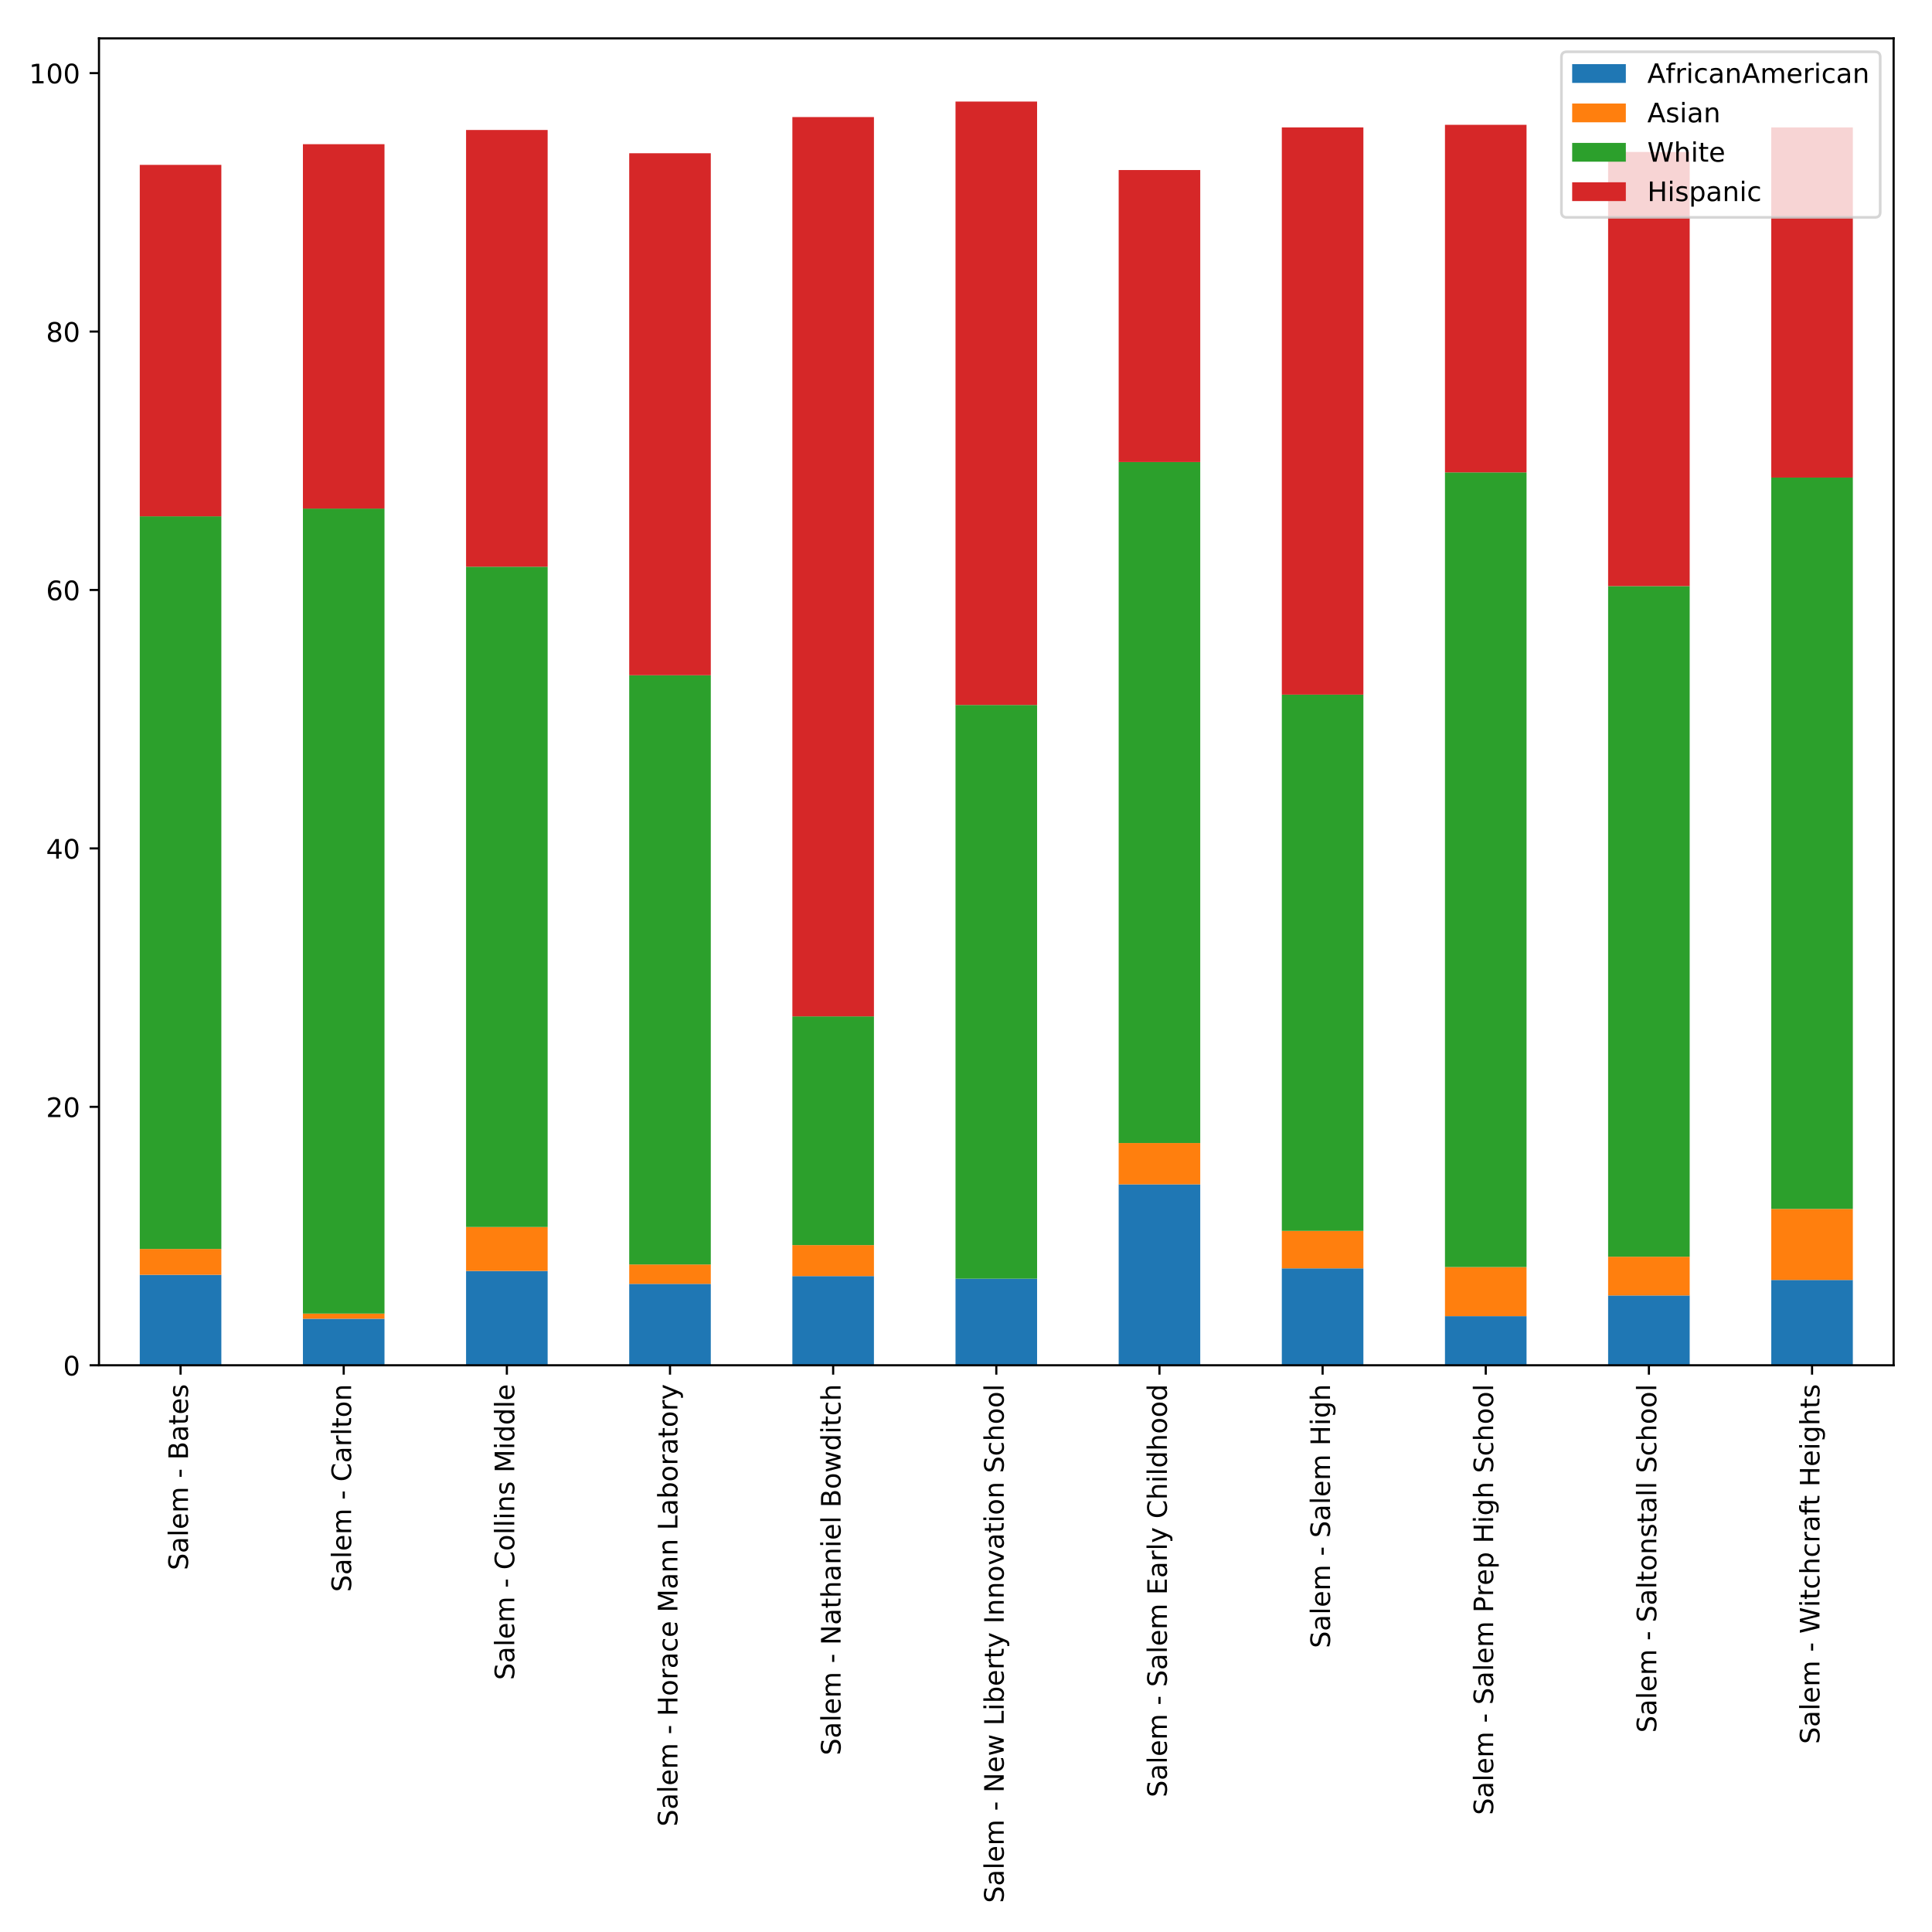 <?xml version="1.0" encoding="utf-8" standalone="no"?>
<!DOCTYPE svg PUBLIC "-//W3C//DTD SVG 1.1//EN"
  "http://www.w3.org/Graphics/SVG/1.1/DTD/svg11.dtd">
<!-- Created with matplotlib (http://matplotlib.org/) -->
<svg height="720pt" version="1.1" viewBox="0 0 720 720" width="720pt" xmlns="http://www.w3.org/2000/svg" xmlns:xlink="http://www.w3.org/1999/xlink">
 <defs>
  <style type="text/css">
*{stroke-linecap:butt;stroke-linejoin:round;}
  </style>
 </defs>
 <g id="figure_1">
  <g id="patch_1">
   <path d="M 0 720 
L 720 720 
L 720 0 
L 0 0 
z
" style="fill:#ffffff;"/>
  </g>
  <g id="axes_1">
   <g id="patch_2">
    <path d="M 36.888 508.794 
L 705.7 508.794 
L 705.7 14.3 
L 36.888 14.3 
z
" style="fill:#ffffff;"/>
   </g>
   <g id="patch_3">
    <path clip-path="url(#p15138d3e57)" d="M 52.088 508.794 
L 82.488 508.794 
L 82.488 475.086 
L 52.088 475.086 
z
" style="fill:#1f77b4;"/>
   </g>
   <g id="patch_4">
    <path clip-path="url(#p15138d3e57)" d="M 112.889 508.794 
L 143.289 508.794 
L 143.289 491.458 
L 112.889 491.458 
z
" style="fill:#1f77b4;"/>
   </g>
   <g id="patch_5">
    <path clip-path="url(#p15138d3e57)" d="M 173.69 508.794 
L 204.091 508.794 
L 204.091 473.641 
L 173.69 473.641 
z
" style="fill:#1f77b4;"/>
   </g>
   <g id="patch_6">
    <path clip-path="url(#p15138d3e57)" d="M 234.491 508.794 
L 264.892 508.794 
L 264.892 478.457 
L 234.491 478.457 
z
" style="fill:#1f77b4;"/>
   </g>
   <g id="patch_7">
    <path clip-path="url(#p15138d3e57)" d="M 295.292 508.794 
L 325.693 508.794 
L 325.693 475.567 
L 295.292 475.567 
z
" style="fill:#1f77b4;"/>
   </g>
   <g id="patch_8">
    <path clip-path="url(#p15138d3e57)" d="M 356.093 508.794 
L 386.494 508.794 
L 386.494 476.531 
L 356.093 476.531 
z
" style="fill:#1f77b4;"/>
   </g>
   <g id="patch_9">
    <path clip-path="url(#p15138d3e57)" d="M 416.895 508.794 
L 447.295 508.794 
L 447.295 441.378 
L 416.895 441.378 
z
" style="fill:#1f77b4;"/>
   </g>
   <g id="patch_10">
    <path clip-path="url(#p15138d3e57)" d="M 477.696 508.794 
L 508.096 508.794 
L 508.096 472.678 
L 477.696 472.678 
z
" style="fill:#1f77b4;"/>
   </g>
   <g id="patch_11">
    <path clip-path="url(#p15138d3e57)" d="M 538.497 508.794 
L 568.897 508.794 
L 568.897 490.495 
L 538.497 490.495 
z
" style="fill:#1f77b4;"/>
   </g>
   <g id="patch_12">
    <path clip-path="url(#p15138d3e57)" d="M 599.298 508.794 
L 629.699 508.794 
L 629.699 482.791 
L 599.298 482.791 
z
" style="fill:#1f77b4;"/>
   </g>
   <g id="patch_13">
    <path clip-path="url(#p15138d3e57)" d="M 660.099 508.794 
L 690.5 508.794 
L 690.5 477.012 
L 660.099 477.012 
z
" style="fill:#1f77b4;"/>
   </g>
   <g id="patch_14">
    <path clip-path="url(#p15138d3e57)" d="M 52.088 475.086 
L 82.488 475.086 
L 82.488 465.455 
L 52.088 465.455 
z
" style="fill:#ff7f0e;"/>
   </g>
   <g id="patch_15">
    <path clip-path="url(#p15138d3e57)" d="M 112.889 491.458 
L 143.289 491.458 
L 143.289 489.532 
L 112.889 489.532 
z
" style="fill:#ff7f0e;"/>
   </g>
   <g id="patch_16">
    <path clip-path="url(#p15138d3e57)" d="M 173.69 473.641 
L 204.091 473.641 
L 204.091 457.269 
L 173.69 457.269 
z
" style="fill:#ff7f0e;"/>
   </g>
   <g id="patch_17">
    <path clip-path="url(#p15138d3e57)" d="M 234.491 478.457 
L 264.892 478.457 
L 264.892 471.234 
L 234.491 471.234 
z
" style="fill:#ff7f0e;"/>
   </g>
   <g id="patch_18">
    <path clip-path="url(#p15138d3e57)" d="M 295.292 475.567 
L 325.693 475.567 
L 325.693 464.011 
L 295.292 464.011 
z
" style="fill:#ff7f0e;"/>
   </g>
   <g id="patch_19">
    <path clip-path="url(#p15138d3e57)" d="M 356.093 508.794 
L 386.494 508.794 
L 386.494 508.794 
L 356.093 508.794 
z
" style="fill:#ff7f0e;"/>
   </g>
   <g id="patch_20">
    <path clip-path="url(#p15138d3e57)" d="M 416.895 441.378 
L 447.295 441.378 
L 447.295 425.969 
L 416.895 425.969 
z
" style="fill:#ff7f0e;"/>
   </g>
   <g id="patch_21">
    <path clip-path="url(#p15138d3e57)" d="M 477.696 472.678 
L 508.096 472.678 
L 508.096 458.714 
L 477.696 458.714 
z
" style="fill:#ff7f0e;"/>
   </g>
   <g id="patch_22">
    <path clip-path="url(#p15138d3e57)" d="M 538.497 490.495 
L 568.897 490.495 
L 568.897 472.197 
L 538.497 472.197 
z
" style="fill:#ff7f0e;"/>
   </g>
   <g id="patch_23">
    <path clip-path="url(#p15138d3e57)" d="M 599.298 482.791 
L 629.699 482.791 
L 629.699 468.344 
L 599.298 468.344 
z
" style="fill:#ff7f0e;"/>
   </g>
   <g id="patch_24">
    <path clip-path="url(#p15138d3e57)" d="M 660.099 477.012 
L 690.5 477.012 
L 690.5 450.527 
L 660.099 450.527 
z
" style="fill:#ff7f0e;"/>
   </g>
   <g id="patch_25">
    <path clip-path="url(#p15138d3e57)" d="M 52.088 465.455 
L 82.488 465.455 
L 82.488 192.422 
L 52.088 192.422 
z
" style="fill:#2ca02c;"/>
   </g>
   <g id="patch_26">
    <path clip-path="url(#p15138d3e57)" d="M 112.889 489.532 
L 143.289 489.532 
L 143.289 189.533 
L 112.889 189.533 
z
" style="fill:#2ca02c;"/>
   </g>
   <g id="patch_27">
    <path clip-path="url(#p15138d3e57)" d="M 173.69 457.269 
L 204.091 457.269 
L 204.091 211.202 
L 173.69 211.202 
z
" style="fill:#2ca02c;"/>
   </g>
   <g id="patch_28">
    <path clip-path="url(#p15138d3e57)" d="M 234.491 471.234 
L 264.892 471.234 
L 264.892 251.651 
L 234.491 251.651 
z
" style="fill:#2ca02c;"/>
   </g>
   <g id="patch_29">
    <path clip-path="url(#p15138d3e57)" d="M 295.292 464.011 
L 325.693 464.011 
L 325.693 378.778 
L 295.292 378.778 
z
" style="fill:#2ca02c;"/>
   </g>
   <g id="patch_30">
    <path clip-path="url(#p15138d3e57)" d="M 356.093 476.531 
L 386.494 476.531 
L 386.494 262.727 
L 356.093 262.727 
z
" style="fill:#2ca02c;"/>
   </g>
   <g id="patch_31">
    <path clip-path="url(#p15138d3e57)" d="M 416.895 425.969 
L 447.295 425.969 
L 447.295 172.197 
L 416.895 172.197 
z
" style="fill:#2ca02c;"/>
   </g>
   <g id="patch_32">
    <path clip-path="url(#p15138d3e57)" d="M 477.696 458.714 
L 508.096 458.714 
L 508.096 258.874 
L 477.696 258.874 
z
" style="fill:#2ca02c;"/>
   </g>
   <g id="patch_33">
    <path clip-path="url(#p15138d3e57)" d="M 538.497 472.197 
L 568.897 472.197 
L 568.897 176.049 
L 538.497 176.049 
z
" style="fill:#2ca02c;"/>
   </g>
   <g id="patch_34">
    <path clip-path="url(#p15138d3e57)" d="M 599.298 468.344 
L 629.699 468.344 
L 629.699 218.425 
L 599.298 218.425 
z
" style="fill:#2ca02c;"/>
   </g>
   <g id="patch_35">
    <path clip-path="url(#p15138d3e57)" d="M 660.099 450.527 
L 690.5 450.527 
L 690.5 177.976 
L 660.099 177.976 
z
" style="fill:#2ca02c;"/>
   </g>
   <g id="patch_36">
    <path clip-path="url(#p15138d3e57)" d="M 52.088 192.422 
L 82.488 192.422 
L 82.488 61.443 
L 52.088 61.443 
z
" style="fill:#d62728;"/>
   </g>
   <g id="patch_37">
    <path clip-path="url(#p15138d3e57)" d="M 112.889 189.533 
L 143.289 189.533 
L 143.289 53.738 
L 112.889 53.738 
z
" style="fill:#d62728;"/>
   </g>
   <g id="patch_38">
    <path clip-path="url(#p15138d3e57)" d="M 173.69 211.202 
L 204.091 211.202 
L 204.091 48.441 
L 173.69 48.441 
z
" style="fill:#d62728;"/>
   </g>
   <g id="patch_39">
    <path clip-path="url(#p15138d3e57)" d="M 234.491 251.651 
L 264.892 251.651 
L 264.892 57.109 
L 234.491 57.109 
z
" style="fill:#d62728;"/>
   </g>
   <g id="patch_40">
    <path clip-path="url(#p15138d3e57)" d="M 295.292 378.778 
L 325.693 378.778 
L 325.693 43.626 
L 295.292 43.626 
z
" style="fill:#d62728;"/>
   </g>
   <g id="patch_41">
    <path clip-path="url(#p15138d3e57)" d="M 356.093 262.727 
L 386.494 262.727 
L 386.494 37.847 
L 356.093 37.847 
z
" style="fill:#d62728;"/>
   </g>
   <g id="patch_42">
    <path clip-path="url(#p15138d3e57)" d="M 416.895 172.197 
L 447.295 172.197 
L 447.295 63.369 
L 416.895 63.369 
z
" style="fill:#d62728;"/>
   </g>
   <g id="patch_43">
    <path clip-path="url(#p15138d3e57)" d="M 477.696 258.874 
L 508.096 258.874 
L 508.096 47.478 
L 477.696 47.478 
z
" style="fill:#d62728;"/>
   </g>
   <g id="patch_44">
    <path clip-path="url(#p15138d3e57)" d="M 538.497 176.049 
L 568.897 176.049 
L 568.897 46.515 
L 538.497 46.515 
z
" style="fill:#d62728;"/>
   </g>
   <g id="patch_45">
    <path clip-path="url(#p15138d3e57)" d="M 599.298 218.425 
L 629.699 218.425 
L 629.699 56.627 
L 599.298 56.627 
z
" style="fill:#d62728;"/>
   </g>
   <g id="patch_46">
    <path clip-path="url(#p15138d3e57)" d="M 660.099 177.976 
L 690.5 177.976 
L 690.5 47.478 
L 660.099 47.478 
z
" style="fill:#d62728;"/>
   </g>
   <g id="matplotlib.axis_1">
    <g id="xtick_1">
     <g id="line2d_1">
      <defs>
       <path d="M 0 0 
L 0 3.5 
" id="m7421454ef9" style="stroke:#000000;stroke-width:0.8;"/>
      </defs>
      <g>
       <use style="stroke:#000000;stroke-width:0.8;" x="67.288" xlink:href="#m7421454ef9" y="508.794"/>
      </g>
     </g>
     <g id="text_1">
      <!-- Salem - Bates -->
      <defs>
       <path d="M 53.516 70.516 
L 53.516 60.891 
Q 47.906 63.578 42.922 64.891 
Q 37.938 66.219 33.297 66.219 
Q 25.25 66.219 20.875 63.094 
Q 16.5 59.969 16.5 54.203 
Q 16.5 49.359 19.406 46.891 
Q 22.312 44.438 30.422 42.922 
L 36.375 41.703 
Q 47.406 39.594 52.656 34.297 
Q 57.906 29 57.906 20.125 
Q 57.906 9.516 50.797 4.047 
Q 43.703 -1.422 29.984 -1.422 
Q 24.812 -1.422 18.969 -0.25 
Q 13.141 0.922 6.891 3.219 
L 6.891 13.375 
Q 12.891 10.016 18.656 8.297 
Q 24.422 6.594 29.984 6.594 
Q 38.422 6.594 43.016 9.906 
Q 47.609 13.234 47.609 19.391 
Q 47.609 24.75 44.312 27.781 
Q 41.016 30.812 33.5 32.328 
L 27.484 33.5 
Q 16.453 35.688 11.516 40.375 
Q 6.594 45.062 6.594 53.422 
Q 6.594 63.094 13.406 68.656 
Q 20.219 74.219 32.172 74.219 
Q 37.312 74.219 42.625 73.281 
Q 47.953 72.359 53.516 70.516 
z
" id="DejaVuSans-53"/>
       <path d="M 34.281 27.484 
Q 23.391 27.484 19.188 25 
Q 14.984 22.516 14.984 16.5 
Q 14.984 11.719 18.141 8.906 
Q 21.297 6.109 26.703 6.109 
Q 34.188 6.109 38.703 11.406 
Q 43.219 16.703 43.219 25.484 
L 43.219 27.484 
z
M 52.203 31.203 
L 52.203 0 
L 43.219 0 
L 43.219 8.297 
Q 40.141 3.328 35.547 0.953 
Q 30.953 -1.422 24.312 -1.422 
Q 15.922 -1.422 10.953 3.297 
Q 6 8.016 6 15.922 
Q 6 25.141 12.172 29.828 
Q 18.359 34.516 30.609 34.516 
L 43.219 34.516 
L 43.219 35.406 
Q 43.219 41.609 39.141 45 
Q 35.062 48.391 27.688 48.391 
Q 23 48.391 18.547 47.266 
Q 14.109 46.141 10.016 43.891 
L 10.016 52.203 
Q 14.938 54.109 19.578 55.047 
Q 24.219 56 28.609 56 
Q 40.484 56 46.344 49.844 
Q 52.203 43.703 52.203 31.203 
z
" id="DejaVuSans-61"/>
       <path d="M 9.422 75.984 
L 18.406 75.984 
L 18.406 0 
L 9.422 0 
z
" id="DejaVuSans-6c"/>
       <path d="M 56.203 29.594 
L 56.203 25.203 
L 14.891 25.203 
Q 15.484 15.922 20.484 11.062 
Q 25.484 6.203 34.422 6.203 
Q 39.594 6.203 44.453 7.469 
Q 49.312 8.734 54.109 11.281 
L 54.109 2.781 
Q 49.266 0.734 44.188 -0.344 
Q 39.109 -1.422 33.891 -1.422 
Q 20.797 -1.422 13.156 6.188 
Q 5.516 13.812 5.516 26.812 
Q 5.516 40.234 12.766 48.109 
Q 20.016 56 32.328 56 
Q 43.359 56 49.781 48.891 
Q 56.203 41.797 56.203 29.594 
z
M 47.219 32.234 
Q 47.125 39.594 43.094 43.984 
Q 39.062 48.391 32.422 48.391 
Q 24.906 48.391 20.391 44.141 
Q 15.875 39.891 15.188 32.172 
z
" id="DejaVuSans-65"/>
       <path d="M 52 44.188 
Q 55.375 50.25 60.062 53.125 
Q 64.75 56 71.094 56 
Q 79.641 56 84.281 50.016 
Q 88.922 44.047 88.922 33.016 
L 88.922 0 
L 79.891 0 
L 79.891 32.719 
Q 79.891 40.578 77.094 44.375 
Q 74.312 48.188 68.609 48.188 
Q 61.625 48.188 57.562 43.547 
Q 53.516 38.922 53.516 30.906 
L 53.516 0 
L 44.484 0 
L 44.484 32.719 
Q 44.484 40.625 41.703 44.406 
Q 38.922 48.188 33.109 48.188 
Q 26.219 48.188 22.156 43.531 
Q 18.109 38.875 18.109 30.906 
L 18.109 0 
L 9.078 0 
L 9.078 54.688 
L 18.109 54.688 
L 18.109 46.188 
Q 21.188 51.219 25.484 53.609 
Q 29.781 56 35.688 56 
Q 41.656 56 45.828 52.969 
Q 50 49.953 52 44.188 
z
" id="DejaVuSans-6d"/>
       <path id="DejaVuSans-20"/>
       <path d="M 4.891 31.391 
L 31.203 31.391 
L 31.203 23.391 
L 4.891 23.391 
z
" id="DejaVuSans-2d"/>
       <path d="M 19.672 34.812 
L 19.672 8.109 
L 35.5 8.109 
Q 43.453 8.109 47.281 11.406 
Q 51.125 14.703 51.125 21.484 
Q 51.125 28.328 47.281 31.562 
Q 43.453 34.812 35.5 34.812 
z
M 19.672 64.797 
L 19.672 42.828 
L 34.281 42.828 
Q 41.5 42.828 45.031 45.531 
Q 48.578 48.25 48.578 53.812 
Q 48.578 59.328 45.031 62.062 
Q 41.5 64.797 34.281 64.797 
z
M 9.812 72.906 
L 35.016 72.906 
Q 46.297 72.906 52.391 68.219 
Q 58.5 63.531 58.5 54.891 
Q 58.5 48.188 55.375 44.234 
Q 52.25 40.281 46.188 39.312 
Q 53.469 37.75 57.5 32.781 
Q 61.531 27.828 61.531 20.406 
Q 61.531 10.641 54.891 5.312 
Q 48.25 0 35.984 0 
L 9.812 0 
z
" id="DejaVuSans-42"/>
       <path d="M 18.312 70.219 
L 18.312 54.688 
L 36.812 54.688 
L 36.812 47.703 
L 18.312 47.703 
L 18.312 18.016 
Q 18.312 11.328 20.141 9.422 
Q 21.969 7.516 27.594 7.516 
L 36.812 7.516 
L 36.812 0 
L 27.594 0 
Q 17.188 0 13.234 3.875 
Q 9.281 7.766 9.281 18.016 
L 9.281 47.703 
L 2.688 47.703 
L 2.688 54.688 
L 9.281 54.688 
L 9.281 70.219 
z
" id="DejaVuSans-74"/>
       <path d="M 44.281 53.078 
L 44.281 44.578 
Q 40.484 46.531 36.375 47.5 
Q 32.281 48.484 27.875 48.484 
Q 21.188 48.484 17.844 46.438 
Q 14.5 44.391 14.5 40.281 
Q 14.5 37.156 16.891 35.375 
Q 19.281 33.594 26.516 31.984 
L 29.594 31.297 
Q 39.156 29.25 43.188 25.516 
Q 47.219 21.781 47.219 15.094 
Q 47.219 7.469 41.188 3.016 
Q 35.156 -1.422 24.609 -1.422 
Q 20.219 -1.422 15.453 -0.562 
Q 10.688 0.297 5.422 2 
L 5.422 11.281 
Q 10.406 8.688 15.234 7.391 
Q 20.062 6.109 24.812 6.109 
Q 31.156 6.109 34.562 8.281 
Q 37.984 10.453 37.984 14.406 
Q 37.984 18.062 35.516 20.016 
Q 33.062 21.969 24.703 23.781 
L 21.578 24.516 
Q 13.234 26.266 9.516 29.906 
Q 5.812 33.547 5.812 39.891 
Q 5.812 47.609 11.281 51.797 
Q 16.75 56 26.812 56 
Q 31.781 56 36.172 55.266 
Q 40.578 54.547 44.281 53.078 
z
" id="DejaVuSans-73"/>
      </defs>
      <g transform="translate(70.047 585.178)rotate(-90)scale(0.1 -0.1)">
       <use xlink:href="#DejaVuSans-53"/>
       <use x="63.477" xlink:href="#DejaVuSans-61"/>
       <use x="124.756" xlink:href="#DejaVuSans-6c"/>
       <use x="152.539" xlink:href="#DejaVuSans-65"/>
       <use x="214.062" xlink:href="#DejaVuSans-6d"/>
       <use x="311.475" xlink:href="#DejaVuSans-20"/>
       <use x="343.262" xlink:href="#DejaVuSans-2d"/>
       <use x="379.346" xlink:href="#DejaVuSans-20"/>
       <use x="411.133" xlink:href="#DejaVuSans-42"/>
       <use x="479.736" xlink:href="#DejaVuSans-61"/>
       <use x="541.016" xlink:href="#DejaVuSans-74"/>
       <use x="580.225" xlink:href="#DejaVuSans-65"/>
       <use x="641.748" xlink:href="#DejaVuSans-73"/>
      </g>
     </g>
    </g>
    <g id="xtick_2">
     <g id="line2d_2">
      <g>
       <use style="stroke:#000000;stroke-width:0.8;" x="128.089" xlink:href="#m7421454ef9" y="508.794"/>
      </g>
     </g>
     <g id="text_2">
      <!-- Salem - Carlton -->
      <defs>
       <path d="M 64.406 67.281 
L 64.406 56.891 
Q 59.422 61.531 53.781 63.812 
Q 48.141 66.109 41.797 66.109 
Q 29.297 66.109 22.656 58.469 
Q 16.016 50.828 16.016 36.375 
Q 16.016 21.969 22.656 14.328 
Q 29.297 6.688 41.797 6.688 
Q 48.141 6.688 53.781 8.984 
Q 59.422 11.281 64.406 15.922 
L 64.406 5.609 
Q 59.234 2.094 53.438 0.328 
Q 47.656 -1.422 41.219 -1.422 
Q 24.656 -1.422 15.125 8.703 
Q 5.609 18.844 5.609 36.375 
Q 5.609 53.953 15.125 64.078 
Q 24.656 74.219 41.219 74.219 
Q 47.75 74.219 53.531 72.484 
Q 59.328 70.75 64.406 67.281 
z
" id="DejaVuSans-43"/>
       <path d="M 41.109 46.297 
Q 39.594 47.172 37.812 47.578 
Q 36.031 48 33.891 48 
Q 26.266 48 22.188 43.047 
Q 18.109 38.094 18.109 28.812 
L 18.109 0 
L 9.078 0 
L 9.078 54.688 
L 18.109 54.688 
L 18.109 46.188 
Q 20.953 51.172 25.484 53.578 
Q 30.031 56 36.531 56 
Q 37.453 56 38.578 55.875 
Q 39.703 55.766 41.062 55.516 
z
" id="DejaVuSans-72"/>
       <path d="M 30.609 48.391 
Q 23.391 48.391 19.188 42.75 
Q 14.984 37.109 14.984 27.297 
Q 14.984 17.484 19.156 11.844 
Q 23.344 6.203 30.609 6.203 
Q 37.797 6.203 41.984 11.859 
Q 46.188 17.531 46.188 27.297 
Q 46.188 37.016 41.984 42.703 
Q 37.797 48.391 30.609 48.391 
z
M 30.609 56 
Q 42.328 56 49.016 48.375 
Q 55.719 40.766 55.719 27.297 
Q 55.719 13.875 49.016 6.219 
Q 42.328 -1.422 30.609 -1.422 
Q 18.844 -1.422 12.172 6.219 
Q 5.516 13.875 5.516 27.297 
Q 5.516 40.766 12.172 48.375 
Q 18.844 56 30.609 56 
z
" id="DejaVuSans-6f"/>
       <path d="M 54.891 33.016 
L 54.891 0 
L 45.906 0 
L 45.906 32.719 
Q 45.906 40.484 42.875 44.328 
Q 39.844 48.188 33.797 48.188 
Q 26.516 48.188 22.312 43.547 
Q 18.109 38.922 18.109 30.906 
L 18.109 0 
L 9.078 0 
L 9.078 54.688 
L 18.109 54.688 
L 18.109 46.188 
Q 21.344 51.125 25.703 53.562 
Q 30.078 56 35.797 56 
Q 45.219 56 50.047 50.172 
Q 54.891 44.344 54.891 33.016 
z
" id="DejaVuSans-6e"/>
      </defs>
      <g transform="translate(130.849 593.283)rotate(-90)scale(0.1 -0.1)">
       <use xlink:href="#DejaVuSans-53"/>
       <use x="63.477" xlink:href="#DejaVuSans-61"/>
       <use x="124.756" xlink:href="#DejaVuSans-6c"/>
       <use x="152.539" xlink:href="#DejaVuSans-65"/>
       <use x="214.062" xlink:href="#DejaVuSans-6d"/>
       <use x="311.475" xlink:href="#DejaVuSans-20"/>
       <use x="343.262" xlink:href="#DejaVuSans-2d"/>
       <use x="379.346" xlink:href="#DejaVuSans-20"/>
       <use x="411.133" xlink:href="#DejaVuSans-43"/>
       <use x="480.957" xlink:href="#DejaVuSans-61"/>
       <use x="542.236" xlink:href="#DejaVuSans-72"/>
       <use x="583.35" xlink:href="#DejaVuSans-6c"/>
       <use x="611.133" xlink:href="#DejaVuSans-74"/>
       <use x="650.342" xlink:href="#DejaVuSans-6f"/>
       <use x="711.523" xlink:href="#DejaVuSans-6e"/>
      </g>
     </g>
    </g>
    <g id="xtick_3">
     <g id="line2d_3">
      <g>
       <use style="stroke:#000000;stroke-width:0.8;" x="188.89" xlink:href="#m7421454ef9" y="508.794"/>
      </g>
     </g>
     <g id="text_3">
      <!-- Salem - Collins Middle -->
      <defs>
       <path d="M 9.422 54.688 
L 18.406 54.688 
L 18.406 0 
L 9.422 0 
z
M 9.422 75.984 
L 18.406 75.984 
L 18.406 64.594 
L 9.422 64.594 
z
" id="DejaVuSans-69"/>
       <path d="M 9.812 72.906 
L 24.516 72.906 
L 43.109 23.297 
L 61.812 72.906 
L 76.516 72.906 
L 76.516 0 
L 66.891 0 
L 66.891 64.016 
L 48.094 14.016 
L 38.188 14.016 
L 19.391 64.016 
L 19.391 0 
L 9.812 0 
z
" id="DejaVuSans-4d"/>
       <path d="M 45.406 46.391 
L 45.406 75.984 
L 54.391 75.984 
L 54.391 0 
L 45.406 0 
L 45.406 8.203 
Q 42.578 3.328 38.25 0.953 
Q 33.938 -1.422 27.875 -1.422 
Q 17.969 -1.422 11.734 6.484 
Q 5.516 14.406 5.516 27.297 
Q 5.516 40.188 11.734 48.094 
Q 17.969 56 27.875 56 
Q 33.938 56 38.25 53.625 
Q 42.578 51.266 45.406 46.391 
z
M 14.797 27.297 
Q 14.797 17.391 18.875 11.75 
Q 22.953 6.109 30.078 6.109 
Q 37.203 6.109 41.297 11.75 
Q 45.406 17.391 45.406 27.297 
Q 45.406 37.203 41.297 42.844 
Q 37.203 48.484 30.078 48.484 
Q 22.953 48.484 18.875 42.844 
Q 14.797 37.203 14.797 27.297 
z
" id="DejaVuSans-64"/>
      </defs>
      <g transform="translate(191.65 626.102)rotate(-90)scale(0.1 -0.1)">
       <use xlink:href="#DejaVuSans-53"/>
       <use x="63.477" xlink:href="#DejaVuSans-61"/>
       <use x="124.756" xlink:href="#DejaVuSans-6c"/>
       <use x="152.539" xlink:href="#DejaVuSans-65"/>
       <use x="214.062" xlink:href="#DejaVuSans-6d"/>
       <use x="311.475" xlink:href="#DejaVuSans-20"/>
       <use x="343.262" xlink:href="#DejaVuSans-2d"/>
       <use x="379.346" xlink:href="#DejaVuSans-20"/>
       <use x="411.133" xlink:href="#DejaVuSans-43"/>
       <use x="480.957" xlink:href="#DejaVuSans-6f"/>
       <use x="542.139" xlink:href="#DejaVuSans-6c"/>
       <use x="569.922" xlink:href="#DejaVuSans-6c"/>
       <use x="597.705" xlink:href="#DejaVuSans-69"/>
       <use x="625.488" xlink:href="#DejaVuSans-6e"/>
       <use x="688.867" xlink:href="#DejaVuSans-73"/>
       <use x="740.967" xlink:href="#DejaVuSans-20"/>
       <use x="772.754" xlink:href="#DejaVuSans-4d"/>
       <use x="859.033" xlink:href="#DejaVuSans-69"/>
       <use x="886.816" xlink:href="#DejaVuSans-64"/>
       <use x="950.293" xlink:href="#DejaVuSans-64"/>
       <use x="1013.77" xlink:href="#DejaVuSans-6c"/>
       <use x="1041.553" xlink:href="#DejaVuSans-65"/>
      </g>
     </g>
    </g>
    <g id="xtick_4">
     <g id="line2d_4">
      <g>
       <use style="stroke:#000000;stroke-width:0.8;" x="249.691" xlink:href="#m7421454ef9" y="508.794"/>
      </g>
     </g>
     <g id="text_4">
      <!-- Salem - Horace Mann Laboratory -->
      <defs>
       <path d="M 9.812 72.906 
L 19.672 72.906 
L 19.672 43.016 
L 55.516 43.016 
L 55.516 72.906 
L 65.375 72.906 
L 65.375 0 
L 55.516 0 
L 55.516 34.719 
L 19.672 34.719 
L 19.672 0 
L 9.812 0 
z
" id="DejaVuSans-48"/>
       <path d="M 48.781 52.594 
L 48.781 44.188 
Q 44.969 46.297 41.141 47.344 
Q 37.312 48.391 33.406 48.391 
Q 24.656 48.391 19.812 42.844 
Q 14.984 37.312 14.984 27.297 
Q 14.984 17.281 19.812 11.734 
Q 24.656 6.203 33.406 6.203 
Q 37.312 6.203 41.141 7.25 
Q 44.969 8.297 48.781 10.406 
L 48.781 2.094 
Q 45.016 0.344 40.984 -0.531 
Q 36.969 -1.422 32.422 -1.422 
Q 20.062 -1.422 12.781 6.344 
Q 5.516 14.109 5.516 27.297 
Q 5.516 40.672 12.859 48.328 
Q 20.219 56 33.016 56 
Q 37.156 56 41.109 55.141 
Q 45.062 54.297 48.781 52.594 
z
" id="DejaVuSans-63"/>
       <path d="M 9.812 72.906 
L 19.672 72.906 
L 19.672 8.297 
L 55.172 8.297 
L 55.172 0 
L 9.812 0 
z
" id="DejaVuSans-4c"/>
       <path d="M 48.688 27.297 
Q 48.688 37.203 44.609 42.844 
Q 40.531 48.484 33.406 48.484 
Q 26.266 48.484 22.188 42.844 
Q 18.109 37.203 18.109 27.297 
Q 18.109 17.391 22.188 11.75 
Q 26.266 6.109 33.406 6.109 
Q 40.531 6.109 44.609 11.75 
Q 48.688 17.391 48.688 27.297 
z
M 18.109 46.391 
Q 20.953 51.266 25.266 53.625 
Q 29.594 56 35.594 56 
Q 45.562 56 51.781 48.094 
Q 58.016 40.188 58.016 27.297 
Q 58.016 14.406 51.781 6.484 
Q 45.562 -1.422 35.594 -1.422 
Q 29.594 -1.422 25.266 0.953 
Q 20.953 3.328 18.109 8.203 
L 18.109 0 
L 9.078 0 
L 9.078 75.984 
L 18.109 75.984 
z
" id="DejaVuSans-62"/>
       <path d="M 32.172 -5.078 
Q 28.375 -14.844 24.75 -17.812 
Q 21.141 -20.797 15.094 -20.797 
L 7.906 -20.797 
L 7.906 -13.281 
L 13.188 -13.281 
Q 16.891 -13.281 18.938 -11.516 
Q 21 -9.766 23.484 -3.219 
L 25.094 0.875 
L 2.984 54.688 
L 12.5 54.688 
L 29.594 11.922 
L 46.688 54.688 
L 56.203 54.688 
z
" id="DejaVuSans-79"/>
      </defs>
      <g transform="translate(252.451 680.698)rotate(-90)scale(0.1 -0.1)">
       <use xlink:href="#DejaVuSans-53"/>
       <use x="63.477" xlink:href="#DejaVuSans-61"/>
       <use x="124.756" xlink:href="#DejaVuSans-6c"/>
       <use x="152.539" xlink:href="#DejaVuSans-65"/>
       <use x="214.062" xlink:href="#DejaVuSans-6d"/>
       <use x="311.475" xlink:href="#DejaVuSans-20"/>
       <use x="343.262" xlink:href="#DejaVuSans-2d"/>
       <use x="379.346" xlink:href="#DejaVuSans-20"/>
       <use x="411.133" xlink:href="#DejaVuSans-48"/>
       <use x="486.328" xlink:href="#DejaVuSans-6f"/>
       <use x="547.51" xlink:href="#DejaVuSans-72"/>
       <use x="588.623" xlink:href="#DejaVuSans-61"/>
       <use x="649.902" xlink:href="#DejaVuSans-63"/>
       <use x="704.883" xlink:href="#DejaVuSans-65"/>
       <use x="766.406" xlink:href="#DejaVuSans-20"/>
       <use x="798.193" xlink:href="#DejaVuSans-4d"/>
       <use x="884.473" xlink:href="#DejaVuSans-61"/>
       <use x="945.752" xlink:href="#DejaVuSans-6e"/>
       <use x="1009.131" xlink:href="#DejaVuSans-6e"/>
       <use x="1072.51" xlink:href="#DejaVuSans-20"/>
       <use x="1104.297" xlink:href="#DejaVuSans-4c"/>
       <use x="1160.01" xlink:href="#DejaVuSans-61"/>
       <use x="1221.289" xlink:href="#DejaVuSans-62"/>
       <use x="1284.766" xlink:href="#DejaVuSans-6f"/>
       <use x="1345.947" xlink:href="#DejaVuSans-72"/>
       <use x="1387.061" xlink:href="#DejaVuSans-61"/>
       <use x="1448.34" xlink:href="#DejaVuSans-74"/>
       <use x="1487.549" xlink:href="#DejaVuSans-6f"/>
       <use x="1548.73" xlink:href="#DejaVuSans-72"/>
       <use x="1589.844" xlink:href="#DejaVuSans-79"/>
      </g>
     </g>
    </g>
    <g id="xtick_5">
     <g id="line2d_5">
      <g>
       <use style="stroke:#000000;stroke-width:0.8;" x="310.493" xlink:href="#m7421454ef9" y="508.794"/>
      </g>
     </g>
     <g id="text_5">
      <!-- Salem - Nathaniel Bowditch -->
      <defs>
       <path d="M 9.812 72.906 
L 23.094 72.906 
L 55.422 11.922 
L 55.422 72.906 
L 64.984 72.906 
L 64.984 0 
L 51.703 0 
L 19.391 60.984 
L 19.391 0 
L 9.812 0 
z
" id="DejaVuSans-4e"/>
       <path d="M 54.891 33.016 
L 54.891 0 
L 45.906 0 
L 45.906 32.719 
Q 45.906 40.484 42.875 44.328 
Q 39.844 48.188 33.797 48.188 
Q 26.516 48.188 22.312 43.547 
Q 18.109 38.922 18.109 30.906 
L 18.109 0 
L 9.078 0 
L 9.078 75.984 
L 18.109 75.984 
L 18.109 46.188 
Q 21.344 51.125 25.703 53.562 
Q 30.078 56 35.797 56 
Q 45.219 56 50.047 50.172 
Q 54.891 44.344 54.891 33.016 
z
" id="DejaVuSans-68"/>
       <path d="M 4.203 54.688 
L 13.188 54.688 
L 24.422 12.016 
L 35.594 54.688 
L 46.188 54.688 
L 57.422 12.016 
L 68.609 54.688 
L 77.594 54.688 
L 63.281 0 
L 52.688 0 
L 40.922 44.828 
L 29.109 0 
L 18.5 0 
z
" id="DejaVuSans-77"/>
      </defs>
      <g transform="translate(313.252 654.167)rotate(-90)scale(0.1 -0.1)">
       <use xlink:href="#DejaVuSans-53"/>
       <use x="63.477" xlink:href="#DejaVuSans-61"/>
       <use x="124.756" xlink:href="#DejaVuSans-6c"/>
       <use x="152.539" xlink:href="#DejaVuSans-65"/>
       <use x="214.062" xlink:href="#DejaVuSans-6d"/>
       <use x="311.475" xlink:href="#DejaVuSans-20"/>
       <use x="343.262" xlink:href="#DejaVuSans-2d"/>
       <use x="379.346" xlink:href="#DejaVuSans-20"/>
       <use x="411.133" xlink:href="#DejaVuSans-4e"/>
       <use x="485.938" xlink:href="#DejaVuSans-61"/>
       <use x="547.217" xlink:href="#DejaVuSans-74"/>
       <use x="586.426" xlink:href="#DejaVuSans-68"/>
       <use x="649.805" xlink:href="#DejaVuSans-61"/>
       <use x="711.084" xlink:href="#DejaVuSans-6e"/>
       <use x="774.463" xlink:href="#DejaVuSans-69"/>
       <use x="802.246" xlink:href="#DejaVuSans-65"/>
       <use x="863.77" xlink:href="#DejaVuSans-6c"/>
       <use x="891.553" xlink:href="#DejaVuSans-20"/>
       <use x="923.34" xlink:href="#DejaVuSans-42"/>
       <use x="991.943" xlink:href="#DejaVuSans-6f"/>
       <use x="1053.125" xlink:href="#DejaVuSans-77"/>
       <use x="1134.912" xlink:href="#DejaVuSans-64"/>
       <use x="1198.389" xlink:href="#DejaVuSans-69"/>
       <use x="1226.172" xlink:href="#DejaVuSans-74"/>
       <use x="1265.381" xlink:href="#DejaVuSans-63"/>
       <use x="1320.361" xlink:href="#DejaVuSans-68"/>
      </g>
     </g>
    </g>
    <g id="xtick_6">
     <g id="line2d_6">
      <g>
       <use style="stroke:#000000;stroke-width:0.8;" x="371.294" xlink:href="#m7421454ef9" y="508.794"/>
      </g>
     </g>
     <g id="text_6">
      <!-- Salem - New Liberty Innovation School -->
      <defs>
       <path d="M 9.812 72.906 
L 19.672 72.906 
L 19.672 0 
L 9.812 0 
z
" id="DejaVuSans-49"/>
       <path d="M 2.984 54.688 
L 12.5 54.688 
L 29.594 8.797 
L 46.688 54.688 
L 56.203 54.688 
L 35.688 0 
L 23.484 0 
z
" id="DejaVuSans-76"/>
      </defs>
      <g transform="translate(374.053 709.2)rotate(-90)scale(0.1 -0.1)">
       <use xlink:href="#DejaVuSans-53"/>
       <use x="63.477" xlink:href="#DejaVuSans-61"/>
       <use x="124.756" xlink:href="#DejaVuSans-6c"/>
       <use x="152.539" xlink:href="#DejaVuSans-65"/>
       <use x="214.062" xlink:href="#DejaVuSans-6d"/>
       <use x="311.475" xlink:href="#DejaVuSans-20"/>
       <use x="343.262" xlink:href="#DejaVuSans-2d"/>
       <use x="379.346" xlink:href="#DejaVuSans-20"/>
       <use x="411.133" xlink:href="#DejaVuSans-4e"/>
       <use x="485.938" xlink:href="#DejaVuSans-65"/>
       <use x="547.461" xlink:href="#DejaVuSans-77"/>
       <use x="629.248" xlink:href="#DejaVuSans-20"/>
       <use x="661.035" xlink:href="#DejaVuSans-4c"/>
       <use x="716.748" xlink:href="#DejaVuSans-69"/>
       <use x="744.531" xlink:href="#DejaVuSans-62"/>
       <use x="808.008" xlink:href="#DejaVuSans-65"/>
       <use x="869.531" xlink:href="#DejaVuSans-72"/>
       <use x="910.645" xlink:href="#DejaVuSans-74"/>
       <use x="949.854" xlink:href="#DejaVuSans-79"/>
       <use x="1009.033" xlink:href="#DejaVuSans-20"/>
       <use x="1040.82" xlink:href="#DejaVuSans-49"/>
       <use x="1070.312" xlink:href="#DejaVuSans-6e"/>
       <use x="1133.691" xlink:href="#DejaVuSans-6e"/>
       <use x="1197.07" xlink:href="#DejaVuSans-6f"/>
       <use x="1258.252" xlink:href="#DejaVuSans-76"/>
       <use x="1317.432" xlink:href="#DejaVuSans-61"/>
       <use x="1378.711" xlink:href="#DejaVuSans-74"/>
       <use x="1417.92" xlink:href="#DejaVuSans-69"/>
       <use x="1445.703" xlink:href="#DejaVuSans-6f"/>
       <use x="1506.885" xlink:href="#DejaVuSans-6e"/>
       <use x="1570.264" xlink:href="#DejaVuSans-20"/>
       <use x="1602.051" xlink:href="#DejaVuSans-53"/>
       <use x="1665.527" xlink:href="#DejaVuSans-63"/>
       <use x="1720.508" xlink:href="#DejaVuSans-68"/>
       <use x="1783.887" xlink:href="#DejaVuSans-6f"/>
       <use x="1845.068" xlink:href="#DejaVuSans-6f"/>
       <use x="1906.25" xlink:href="#DejaVuSans-6c"/>
      </g>
     </g>
    </g>
    <g id="xtick_7">
     <g id="line2d_7">
      <g>
       <use style="stroke:#000000;stroke-width:0.8;" x="432.095" xlink:href="#m7421454ef9" y="508.794"/>
      </g>
     </g>
     <g id="text_7">
      <!-- Salem - Salem Early Childhood -->
      <defs>
       <path d="M 9.812 72.906 
L 55.906 72.906 
L 55.906 64.594 
L 19.672 64.594 
L 19.672 43.016 
L 54.391 43.016 
L 54.391 34.719 
L 19.672 34.719 
L 19.672 8.297 
L 56.781 8.297 
L 56.781 0 
L 9.812 0 
z
" id="DejaVuSans-45"/>
      </defs>
      <g transform="translate(434.854 669.814)rotate(-90)scale(0.1 -0.1)">
       <use xlink:href="#DejaVuSans-53"/>
       <use x="63.477" xlink:href="#DejaVuSans-61"/>
       <use x="124.756" xlink:href="#DejaVuSans-6c"/>
       <use x="152.539" xlink:href="#DejaVuSans-65"/>
       <use x="214.062" xlink:href="#DejaVuSans-6d"/>
       <use x="311.475" xlink:href="#DejaVuSans-20"/>
       <use x="343.262" xlink:href="#DejaVuSans-2d"/>
       <use x="379.346" xlink:href="#DejaVuSans-20"/>
       <use x="411.133" xlink:href="#DejaVuSans-53"/>
       <use x="474.609" xlink:href="#DejaVuSans-61"/>
       <use x="535.889" xlink:href="#DejaVuSans-6c"/>
       <use x="563.672" xlink:href="#DejaVuSans-65"/>
       <use x="625.195" xlink:href="#DejaVuSans-6d"/>
       <use x="722.607" xlink:href="#DejaVuSans-20"/>
       <use x="754.395" xlink:href="#DejaVuSans-45"/>
       <use x="817.578" xlink:href="#DejaVuSans-61"/>
       <use x="878.857" xlink:href="#DejaVuSans-72"/>
       <use x="919.971" xlink:href="#DejaVuSans-6c"/>
       <use x="947.754" xlink:href="#DejaVuSans-79"/>
       <use x="1006.934" xlink:href="#DejaVuSans-20"/>
       <use x="1038.721" xlink:href="#DejaVuSans-43"/>
       <use x="1108.545" xlink:href="#DejaVuSans-68"/>
       <use x="1171.924" xlink:href="#DejaVuSans-69"/>
       <use x="1199.707" xlink:href="#DejaVuSans-6c"/>
       <use x="1227.49" xlink:href="#DejaVuSans-64"/>
       <use x="1290.967" xlink:href="#DejaVuSans-68"/>
       <use x="1354.346" xlink:href="#DejaVuSans-6f"/>
       <use x="1415.527" xlink:href="#DejaVuSans-6f"/>
       <use x="1476.709" xlink:href="#DejaVuSans-64"/>
      </g>
     </g>
    </g>
    <g id="xtick_8">
     <g id="line2d_8">
      <g>
       <use style="stroke:#000000;stroke-width:0.8;" x="492.896" xlink:href="#m7421454ef9" y="508.794"/>
      </g>
     </g>
     <g id="text_8">
      <!-- Salem - Salem High -->
      <defs>
       <path d="M 45.406 27.984 
Q 45.406 37.75 41.375 43.109 
Q 37.359 48.484 30.078 48.484 
Q 22.859 48.484 18.828 43.109 
Q 14.797 37.75 14.797 27.984 
Q 14.797 18.266 18.828 12.891 
Q 22.859 7.516 30.078 7.516 
Q 37.359 7.516 41.375 12.891 
Q 45.406 18.266 45.406 27.984 
z
M 54.391 6.781 
Q 54.391 -7.172 48.188 -13.984 
Q 42 -20.797 29.203 -20.797 
Q 24.469 -20.797 20.266 -20.094 
Q 16.062 -19.391 12.109 -17.922 
L 12.109 -9.188 
Q 16.062 -11.328 19.922 -12.344 
Q 23.781 -13.375 27.781 -13.375 
Q 36.625 -13.375 41.016 -8.766 
Q 45.406 -4.156 45.406 5.172 
L 45.406 9.625 
Q 42.625 4.781 38.281 2.391 
Q 33.938 0 27.875 0 
Q 17.828 0 11.672 7.656 
Q 5.516 15.328 5.516 27.984 
Q 5.516 40.672 11.672 48.328 
Q 17.828 56 27.875 56 
Q 33.938 56 38.281 53.609 
Q 42.625 51.219 45.406 46.391 
L 45.406 54.688 
L 54.391 54.688 
z
" id="DejaVuSans-67"/>
      </defs>
      <g transform="translate(495.655 614.217)rotate(-90)scale(0.1 -0.1)">
       <use xlink:href="#DejaVuSans-53"/>
       <use x="63.477" xlink:href="#DejaVuSans-61"/>
       <use x="124.756" xlink:href="#DejaVuSans-6c"/>
       <use x="152.539" xlink:href="#DejaVuSans-65"/>
       <use x="214.062" xlink:href="#DejaVuSans-6d"/>
       <use x="311.475" xlink:href="#DejaVuSans-20"/>
       <use x="343.262" xlink:href="#DejaVuSans-2d"/>
       <use x="379.346" xlink:href="#DejaVuSans-20"/>
       <use x="411.133" xlink:href="#DejaVuSans-53"/>
       <use x="474.609" xlink:href="#DejaVuSans-61"/>
       <use x="535.889" xlink:href="#DejaVuSans-6c"/>
       <use x="563.672" xlink:href="#DejaVuSans-65"/>
       <use x="625.195" xlink:href="#DejaVuSans-6d"/>
       <use x="722.607" xlink:href="#DejaVuSans-20"/>
       <use x="754.395" xlink:href="#DejaVuSans-48"/>
       <use x="829.59" xlink:href="#DejaVuSans-69"/>
       <use x="857.373" xlink:href="#DejaVuSans-67"/>
       <use x="920.85" xlink:href="#DejaVuSans-68"/>
      </g>
     </g>
    </g>
    <g id="xtick_9">
     <g id="line2d_9">
      <g>
       <use style="stroke:#000000;stroke-width:0.8;" x="553.697" xlink:href="#m7421454ef9" y="508.794"/>
      </g>
     </g>
     <g id="text_9">
      <!-- Salem - Salem Prep High School -->
      <defs>
       <path d="M 19.672 64.797 
L 19.672 37.406 
L 32.078 37.406 
Q 38.969 37.406 42.719 40.969 
Q 46.484 44.531 46.484 51.125 
Q 46.484 57.672 42.719 61.234 
Q 38.969 64.797 32.078 64.797 
z
M 9.812 72.906 
L 32.078 72.906 
Q 44.344 72.906 50.609 67.359 
Q 56.891 61.812 56.891 51.125 
Q 56.891 40.328 50.609 34.812 
Q 44.344 29.297 32.078 29.297 
L 19.672 29.297 
L 19.672 0 
L 9.812 0 
z
" id="DejaVuSans-50"/>
       <path d="M 18.109 8.203 
L 18.109 -20.797 
L 9.078 -20.797 
L 9.078 54.688 
L 18.109 54.688 
L 18.109 46.391 
Q 20.953 51.266 25.266 53.625 
Q 29.594 56 35.594 56 
Q 45.562 56 51.781 48.094 
Q 58.016 40.188 58.016 27.297 
Q 58.016 14.406 51.781 6.484 
Q 45.562 -1.422 35.594 -1.422 
Q 29.594 -1.422 25.266 0.953 
Q 20.953 3.328 18.109 8.203 
z
M 48.688 27.297 
Q 48.688 37.203 44.609 42.844 
Q 40.531 48.484 33.406 48.484 
Q 26.266 48.484 22.188 42.844 
Q 18.109 37.203 18.109 27.297 
Q 18.109 17.391 22.188 11.75 
Q 26.266 6.109 33.406 6.109 
Q 40.531 6.109 44.609 11.75 
Q 48.688 17.391 48.688 27.297 
z
" id="DejaVuSans-70"/>
      </defs>
      <g transform="translate(556.457 676.411)rotate(-90)scale(0.1 -0.1)">
       <use xlink:href="#DejaVuSans-53"/>
       <use x="63.477" xlink:href="#DejaVuSans-61"/>
       <use x="124.756" xlink:href="#DejaVuSans-6c"/>
       <use x="152.539" xlink:href="#DejaVuSans-65"/>
       <use x="214.062" xlink:href="#DejaVuSans-6d"/>
       <use x="311.475" xlink:href="#DejaVuSans-20"/>
       <use x="343.262" xlink:href="#DejaVuSans-2d"/>
       <use x="379.346" xlink:href="#DejaVuSans-20"/>
       <use x="411.133" xlink:href="#DejaVuSans-53"/>
       <use x="474.609" xlink:href="#DejaVuSans-61"/>
       <use x="535.889" xlink:href="#DejaVuSans-6c"/>
       <use x="563.672" xlink:href="#DejaVuSans-65"/>
       <use x="625.195" xlink:href="#DejaVuSans-6d"/>
       <use x="722.607" xlink:href="#DejaVuSans-20"/>
       <use x="754.395" xlink:href="#DejaVuSans-50"/>
       <use x="814.682" xlink:href="#DejaVuSans-72"/>
       <use x="855.764" xlink:href="#DejaVuSans-65"/>
       <use x="917.287" xlink:href="#DejaVuSans-70"/>
       <use x="980.764" xlink:href="#DejaVuSans-20"/>
       <use x="1012.551" xlink:href="#DejaVuSans-48"/>
       <use x="1087.746" xlink:href="#DejaVuSans-69"/>
       <use x="1115.529" xlink:href="#DejaVuSans-67"/>
       <use x="1179.006" xlink:href="#DejaVuSans-68"/>
       <use x="1242.385" xlink:href="#DejaVuSans-20"/>
       <use x="1274.172" xlink:href="#DejaVuSans-53"/>
       <use x="1337.648" xlink:href="#DejaVuSans-63"/>
       <use x="1392.629" xlink:href="#DejaVuSans-68"/>
       <use x="1456.008" xlink:href="#DejaVuSans-6f"/>
       <use x="1517.189" xlink:href="#DejaVuSans-6f"/>
       <use x="1578.371" xlink:href="#DejaVuSans-6c"/>
      </g>
     </g>
    </g>
    <g id="xtick_10">
     <g id="line2d_10">
      <g>
       <use style="stroke:#000000;stroke-width:0.8;" x="614.498" xlink:href="#m7421454ef9" y="508.794"/>
      </g>
     </g>
     <g id="text_10">
      <!-- Salem - Saltonstall School -->
      <g transform="translate(617.258 645.73)rotate(-90)scale(0.1 -0.1)">
       <use xlink:href="#DejaVuSans-53"/>
       <use x="63.477" xlink:href="#DejaVuSans-61"/>
       <use x="124.756" xlink:href="#DejaVuSans-6c"/>
       <use x="152.539" xlink:href="#DejaVuSans-65"/>
       <use x="214.062" xlink:href="#DejaVuSans-6d"/>
       <use x="311.475" xlink:href="#DejaVuSans-20"/>
       <use x="343.262" xlink:href="#DejaVuSans-2d"/>
       <use x="379.346" xlink:href="#DejaVuSans-20"/>
       <use x="411.133" xlink:href="#DejaVuSans-53"/>
       <use x="474.609" xlink:href="#DejaVuSans-61"/>
       <use x="535.889" xlink:href="#DejaVuSans-6c"/>
       <use x="563.672" xlink:href="#DejaVuSans-74"/>
       <use x="602.881" xlink:href="#DejaVuSans-6f"/>
       <use x="664.062" xlink:href="#DejaVuSans-6e"/>
       <use x="727.441" xlink:href="#DejaVuSans-73"/>
       <use x="779.541" xlink:href="#DejaVuSans-74"/>
       <use x="818.75" xlink:href="#DejaVuSans-61"/>
       <use x="880.029" xlink:href="#DejaVuSans-6c"/>
       <use x="907.812" xlink:href="#DejaVuSans-6c"/>
       <use x="935.596" xlink:href="#DejaVuSans-20"/>
       <use x="967.383" xlink:href="#DejaVuSans-53"/>
       <use x="1030.859" xlink:href="#DejaVuSans-63"/>
       <use x="1085.84" xlink:href="#DejaVuSans-68"/>
       <use x="1149.219" xlink:href="#DejaVuSans-6f"/>
       <use x="1210.4" xlink:href="#DejaVuSans-6f"/>
       <use x="1271.582" xlink:href="#DejaVuSans-6c"/>
      </g>
     </g>
    </g>
    <g id="xtick_11">
     <g id="line2d_11">
      <g>
       <use style="stroke:#000000;stroke-width:0.8;" x="675.299" xlink:href="#m7421454ef9" y="508.794"/>
      </g>
     </g>
     <g id="text_11">
      <!-- Salem - Witchcraft Heights -->
      <defs>
       <path d="M 3.328 72.906 
L 13.281 72.906 
L 28.609 11.281 
L 43.891 72.906 
L 54.984 72.906 
L 70.312 11.281 
L 85.594 72.906 
L 95.609 72.906 
L 77.297 0 
L 64.891 0 
L 49.516 63.281 
L 33.984 0 
L 21.578 0 
z
" id="DejaVuSans-57"/>
       <path d="M 37.109 75.984 
L 37.109 68.5 
L 28.516 68.5 
Q 23.688 68.5 21.797 66.547 
Q 19.922 64.594 19.922 59.516 
L 19.922 54.688 
L 34.719 54.688 
L 34.719 47.703 
L 19.922 47.703 
L 19.922 0 
L 10.891 0 
L 10.891 47.703 
L 2.297 47.703 
L 2.297 54.688 
L 10.891 54.688 
L 10.891 58.5 
Q 10.891 67.625 15.141 71.797 
Q 19.391 75.984 28.609 75.984 
z
" id="DejaVuSans-66"/>
      </defs>
      <g transform="translate(678.059 649.947)rotate(-90)scale(0.1 -0.1)">
       <use xlink:href="#DejaVuSans-53"/>
       <use x="63.477" xlink:href="#DejaVuSans-61"/>
       <use x="124.756" xlink:href="#DejaVuSans-6c"/>
       <use x="152.539" xlink:href="#DejaVuSans-65"/>
       <use x="214.062" xlink:href="#DejaVuSans-6d"/>
       <use x="311.475" xlink:href="#DejaVuSans-20"/>
       <use x="343.262" xlink:href="#DejaVuSans-2d"/>
       <use x="379.346" xlink:href="#DejaVuSans-20"/>
       <use x="411.133" xlink:href="#DejaVuSans-57"/>
       <use x="509.979" xlink:href="#DejaVuSans-69"/>
       <use x="537.762" xlink:href="#DejaVuSans-74"/>
       <use x="576.971" xlink:href="#DejaVuSans-63"/>
       <use x="631.951" xlink:href="#DejaVuSans-68"/>
       <use x="695.33" xlink:href="#DejaVuSans-63"/>
       <use x="750.311" xlink:href="#DejaVuSans-72"/>
       <use x="791.424" xlink:href="#DejaVuSans-61"/>
       <use x="852.703" xlink:href="#DejaVuSans-66"/>
       <use x="887.893" xlink:href="#DejaVuSans-74"/>
       <use x="927.102" xlink:href="#DejaVuSans-20"/>
       <use x="958.889" xlink:href="#DejaVuSans-48"/>
       <use x="1034.084" xlink:href="#DejaVuSans-65"/>
       <use x="1095.607" xlink:href="#DejaVuSans-69"/>
       <use x="1123.391" xlink:href="#DejaVuSans-67"/>
       <use x="1186.867" xlink:href="#DejaVuSans-68"/>
       <use x="1250.246" xlink:href="#DejaVuSans-74"/>
       <use x="1289.455" xlink:href="#DejaVuSans-73"/>
      </g>
     </g>
    </g>
   </g>
   <g id="matplotlib.axis_2">
    <g id="ytick_1">
     <g id="line2d_12">
      <defs>
       <path d="M 0 0 
L -3.5 0 
" id="m713ec8c63c" style="stroke:#000000;stroke-width:0.8;"/>
      </defs>
      <g>
       <use style="stroke:#000000;stroke-width:0.8;" x="36.888" xlink:href="#m713ec8c63c" y="508.794"/>
      </g>
     </g>
     <g id="text_12">
      <!-- 0 -->
      <defs>
       <path d="M 31.781 66.406 
Q 24.172 66.406 20.328 58.906 
Q 16.5 51.422 16.5 36.375 
Q 16.5 21.391 20.328 13.891 
Q 24.172 6.391 31.781 6.391 
Q 39.453 6.391 43.281 13.891 
Q 47.125 21.391 47.125 36.375 
Q 47.125 51.422 43.281 58.906 
Q 39.453 66.406 31.781 66.406 
z
M 31.781 74.219 
Q 44.047 74.219 50.516 64.516 
Q 56.984 54.828 56.984 36.375 
Q 56.984 17.969 50.516 8.266 
Q 44.047 -1.422 31.781 -1.422 
Q 19.531 -1.422 13.062 8.266 
Q 6.594 17.969 6.594 36.375 
Q 6.594 54.828 13.062 64.516 
Q 19.531 74.219 31.781 74.219 
z
" id="DejaVuSans-30"/>
      </defs>
      <g transform="translate(23.525 512.593)scale(0.1 -0.1)">
       <use xlink:href="#DejaVuSans-30"/>
      </g>
     </g>
    </g>
    <g id="ytick_2">
     <g id="line2d_13">
      <g>
       <use style="stroke:#000000;stroke-width:0.8;" x="36.888" xlink:href="#m713ec8c63c" y="412.486"/>
      </g>
     </g>
     <g id="text_13">
      <!-- 20 -->
      <defs>
       <path d="M 19.188 8.297 
L 53.609 8.297 
L 53.609 0 
L 7.328 0 
L 7.328 8.297 
Q 12.938 14.109 22.625 23.891 
Q 32.328 33.688 34.812 36.531 
Q 39.547 41.844 41.422 45.531 
Q 43.312 49.219 43.312 52.781 
Q 43.312 58.594 39.234 62.25 
Q 35.156 65.922 28.609 65.922 
Q 23.969 65.922 18.812 64.312 
Q 13.672 62.703 7.812 59.422 
L 7.812 69.391 
Q 13.766 71.781 18.938 73 
Q 24.125 74.219 28.422 74.219 
Q 39.75 74.219 46.484 68.547 
Q 53.219 62.891 53.219 53.422 
Q 53.219 48.922 51.531 44.891 
Q 49.859 40.875 45.406 35.406 
Q 44.188 33.984 37.641 27.219 
Q 31.109 20.453 19.188 8.297 
z
" id="DejaVuSans-32"/>
      </defs>
      <g transform="translate(17.163 416.285)scale(0.1 -0.1)">
       <use xlink:href="#DejaVuSans-32"/>
       <use x="63.623" xlink:href="#DejaVuSans-30"/>
      </g>
     </g>
    </g>
    <g id="ytick_3">
     <g id="line2d_14">
      <g>
       <use style="stroke:#000000;stroke-width:0.8;" x="36.888" xlink:href="#m713ec8c63c" y="316.178"/>
      </g>
     </g>
     <g id="text_14">
      <!-- 40 -->
      <defs>
       <path d="M 37.797 64.312 
L 12.891 25.391 
L 37.797 25.391 
z
M 35.203 72.906 
L 47.609 72.906 
L 47.609 25.391 
L 58.016 25.391 
L 58.016 17.188 
L 47.609 17.188 
L 47.609 0 
L 37.797 0 
L 37.797 17.188 
L 4.891 17.188 
L 4.891 26.703 
z
" id="DejaVuSans-34"/>
      </defs>
      <g transform="translate(17.163 319.977)scale(0.1 -0.1)">
       <use xlink:href="#DejaVuSans-34"/>
       <use x="63.623" xlink:href="#DejaVuSans-30"/>
      </g>
     </g>
    </g>
    <g id="ytick_4">
     <g id="line2d_15">
      <g>
       <use style="stroke:#000000;stroke-width:0.8;" x="36.888" xlink:href="#m713ec8c63c" y="219.87"/>
      </g>
     </g>
     <g id="text_15">
      <!-- 60 -->
      <defs>
       <path d="M 33.016 40.375 
Q 26.375 40.375 22.484 35.828 
Q 18.609 31.297 18.609 23.391 
Q 18.609 15.531 22.484 10.953 
Q 26.375 6.391 33.016 6.391 
Q 39.656 6.391 43.531 10.953 
Q 47.406 15.531 47.406 23.391 
Q 47.406 31.297 43.531 35.828 
Q 39.656 40.375 33.016 40.375 
z
M 52.594 71.297 
L 52.594 62.312 
Q 48.875 64.062 45.094 64.984 
Q 41.312 65.922 37.594 65.922 
Q 27.828 65.922 22.672 59.328 
Q 17.531 52.734 16.797 39.406 
Q 19.672 43.656 24.016 45.922 
Q 28.375 48.188 33.594 48.188 
Q 44.578 48.188 50.953 41.516 
Q 57.328 34.859 57.328 23.391 
Q 57.328 12.156 50.688 5.359 
Q 44.047 -1.422 33.016 -1.422 
Q 20.359 -1.422 13.672 8.266 
Q 6.984 17.969 6.984 36.375 
Q 6.984 53.656 15.188 63.938 
Q 23.391 74.219 37.203 74.219 
Q 40.922 74.219 44.703 73.484 
Q 48.484 72.75 52.594 71.297 
z
" id="DejaVuSans-36"/>
      </defs>
      <g transform="translate(17.163 223.669)scale(0.1 -0.1)">
       <use xlink:href="#DejaVuSans-36"/>
       <use x="63.623" xlink:href="#DejaVuSans-30"/>
      </g>
     </g>
    </g>
    <g id="ytick_5">
     <g id="line2d_16">
      <g>
       <use style="stroke:#000000;stroke-width:0.8;" x="36.888" xlink:href="#m713ec8c63c" y="123.561"/>
      </g>
     </g>
     <g id="text_16">
      <!-- 80 -->
      <defs>
       <path d="M 31.781 34.625 
Q 24.75 34.625 20.719 30.859 
Q 16.703 27.094 16.703 20.516 
Q 16.703 13.922 20.719 10.156 
Q 24.75 6.391 31.781 6.391 
Q 38.812 6.391 42.859 10.172 
Q 46.922 13.969 46.922 20.516 
Q 46.922 27.094 42.891 30.859 
Q 38.875 34.625 31.781 34.625 
z
M 21.922 38.812 
Q 15.578 40.375 12.031 44.719 
Q 8.5 49.078 8.5 55.328 
Q 8.5 64.062 14.719 69.141 
Q 20.953 74.219 31.781 74.219 
Q 42.672 74.219 48.875 69.141 
Q 55.078 64.062 55.078 55.328 
Q 55.078 49.078 51.531 44.719 
Q 48 40.375 41.703 38.812 
Q 48.828 37.156 52.797 32.312 
Q 56.781 27.484 56.781 20.516 
Q 56.781 9.906 50.312 4.234 
Q 43.844 -1.422 31.781 -1.422 
Q 19.734 -1.422 13.25 4.234 
Q 6.781 9.906 6.781 20.516 
Q 6.781 27.484 10.781 32.312 
Q 14.797 37.156 21.922 38.812 
z
M 18.312 54.391 
Q 18.312 48.734 21.844 45.562 
Q 25.391 42.391 31.781 42.391 
Q 38.141 42.391 41.719 45.562 
Q 45.312 48.734 45.312 54.391 
Q 45.312 60.062 41.719 63.234 
Q 38.141 66.406 31.781 66.406 
Q 25.391 66.406 21.844 63.234 
Q 18.312 60.062 18.312 54.391 
z
" id="DejaVuSans-38"/>
      </defs>
      <g transform="translate(17.163 127.361)scale(0.1 -0.1)">
       <use xlink:href="#DejaVuSans-38"/>
       <use x="63.623" xlink:href="#DejaVuSans-30"/>
      </g>
     </g>
    </g>
    <g id="ytick_6">
     <g id="line2d_17">
      <g>
       <use style="stroke:#000000;stroke-width:0.8;" x="36.888" xlink:href="#m713ec8c63c" y="27.253"/>
      </g>
     </g>
     <g id="text_17">
      <!-- 100 -->
      <defs>
       <path d="M 12.406 8.297 
L 28.516 8.297 
L 28.516 63.922 
L 10.984 60.406 
L 10.984 69.391 
L 28.422 72.906 
L 38.281 72.906 
L 38.281 8.297 
L 54.391 8.297 
L 54.391 0 
L 12.406 0 
z
" id="DejaVuSans-31"/>
      </defs>
      <g transform="translate(10.8 31.053)scale(0.1 -0.1)">
       <use xlink:href="#DejaVuSans-31"/>
       <use x="63.623" xlink:href="#DejaVuSans-30"/>
       <use x="127.246" xlink:href="#DejaVuSans-30"/>
      </g>
     </g>
    </g>
   </g>
   <g id="patch_47">
    <path d="M 36.888 508.794 
L 36.888 14.3 
" style="fill:none;stroke:#000000;stroke-linecap:square;stroke-linejoin:miter;stroke-width:0.8;"/>
   </g>
   <g id="patch_48">
    <path d="M 705.7 508.794 
L 705.7 14.3 
" style="fill:none;stroke:#000000;stroke-linecap:square;stroke-linejoin:miter;stroke-width:0.8;"/>
   </g>
   <g id="patch_49">
    <path d="M 36.888 508.794 
L 705.7 508.794 
" style="fill:none;stroke:#000000;stroke-linecap:square;stroke-linejoin:miter;stroke-width:0.8;"/>
   </g>
   <g id="patch_50">
    <path d="M 36.888 14.3 
L 705.7 14.3 
" style="fill:none;stroke:#000000;stroke-linecap:square;stroke-linejoin:miter;stroke-width:0.8;"/>
   </g>
   <g id="legend_1">
    <g id="patch_51">
     <path d="M 583.903 81.013 
L 698.7 81.013 
Q 700.7 81.013 700.7 79.013 
L 700.7 21.3 
Q 700.7 19.3 698.7 19.3 
L 583.903 19.3 
Q 581.903 19.3 581.903 21.3 
L 581.903 79.013 
Q 581.903 81.013 583.903 81.013 
z
" style="fill:#ffffff;opacity:0.8;stroke:#cccccc;stroke-linejoin:miter;"/>
    </g>
    <g id="patch_52">
     <path d="M 585.903 30.898 
L 605.903 30.898 
L 605.903 23.898 
L 585.903 23.898 
z
" style="fill:#1f77b4;"/>
    </g>
    <g id="text_18">
     <!-- AfricanAmerican -->
     <defs>
      <path d="M 34.188 63.188 
L 20.797 26.906 
L 47.609 26.906 
z
M 28.609 72.906 
L 39.797 72.906 
L 67.578 0 
L 57.328 0 
L 50.688 18.703 
L 17.828 18.703 
L 11.188 0 
L 0.781 0 
z
" id="DejaVuSans-41"/>
     </defs>
     <g transform="translate(613.903 30.898)scale(0.1 -0.1)">
      <use xlink:href="#DejaVuSans-41"/>
      <use x="68.361" xlink:href="#DejaVuSans-66"/>
      <use x="103.566" xlink:href="#DejaVuSans-72"/>
      <use x="144.68" xlink:href="#DejaVuSans-69"/>
      <use x="172.463" xlink:href="#DejaVuSans-63"/>
      <use x="227.443" xlink:href="#DejaVuSans-61"/>
      <use x="288.723" xlink:href="#DejaVuSans-6e"/>
      <use x="352.102" xlink:href="#DejaVuSans-41"/>
      <use x="420.51" xlink:href="#DejaVuSans-6d"/>
      <use x="517.922" xlink:href="#DejaVuSans-65"/>
      <use x="579.445" xlink:href="#DejaVuSans-72"/>
      <use x="620.559" xlink:href="#DejaVuSans-69"/>
      <use x="648.342" xlink:href="#DejaVuSans-63"/>
      <use x="703.322" xlink:href="#DejaVuSans-61"/>
      <use x="764.602" xlink:href="#DejaVuSans-6e"/>
     </g>
    </g>
    <g id="patch_53">
     <path d="M 585.903 45.577 
L 605.903 45.577 
L 605.903 38.577 
L 585.903 38.577 
z
" style="fill:#ff7f0e;"/>
    </g>
    <g id="text_19">
     <!-- Asian -->
     <g transform="translate(613.903 45.577)scale(0.1 -0.1)">
      <use xlink:href="#DejaVuSans-41"/>
      <use x="68.408" xlink:href="#DejaVuSans-73"/>
      <use x="120.508" xlink:href="#DejaVuSans-69"/>
      <use x="148.291" xlink:href="#DejaVuSans-61"/>
      <use x="209.57" xlink:href="#DejaVuSans-6e"/>
     </g>
    </g>
    <g id="patch_54">
     <path d="M 585.903 60.255 
L 605.903 60.255 
L 605.903 53.255 
L 585.903 53.255 
z
" style="fill:#2ca02c;"/>
    </g>
    <g id="text_20">
     <!-- White -->
     <g transform="translate(613.903 60.255)scale(0.1 -0.1)">
      <use xlink:href="#DejaVuSans-57"/>
      <use x="98.877" xlink:href="#DejaVuSans-68"/>
      <use x="162.256" xlink:href="#DejaVuSans-69"/>
      <use x="190.039" xlink:href="#DejaVuSans-74"/>
      <use x="229.248" xlink:href="#DejaVuSans-65"/>
     </g>
    </g>
    <g id="patch_55">
     <path d="M 585.903 74.933 
L 605.903 74.933 
L 605.903 67.933 
L 585.903 67.933 
z
" style="fill:#d62728;"/>
    </g>
    <g id="text_21">
     <!-- Hispanic -->
     <g transform="translate(613.903 74.933)scale(0.1 -0.1)">
      <use xlink:href="#DejaVuSans-48"/>
      <use x="75.195" xlink:href="#DejaVuSans-69"/>
      <use x="102.979" xlink:href="#DejaVuSans-73"/>
      <use x="155.078" xlink:href="#DejaVuSans-70"/>
      <use x="218.555" xlink:href="#DejaVuSans-61"/>
      <use x="279.834" xlink:href="#DejaVuSans-6e"/>
      <use x="343.213" xlink:href="#DejaVuSans-69"/>
      <use x="370.996" xlink:href="#DejaVuSans-63"/>
     </g>
    </g>
   </g>
  </g>
 </g>
 <defs>
  <clipPath id="p15138d3e57">
   <rect height="494.494" width="668.812" x="36.888" y="14.3"/>
  </clipPath>
 </defs>
</svg>
